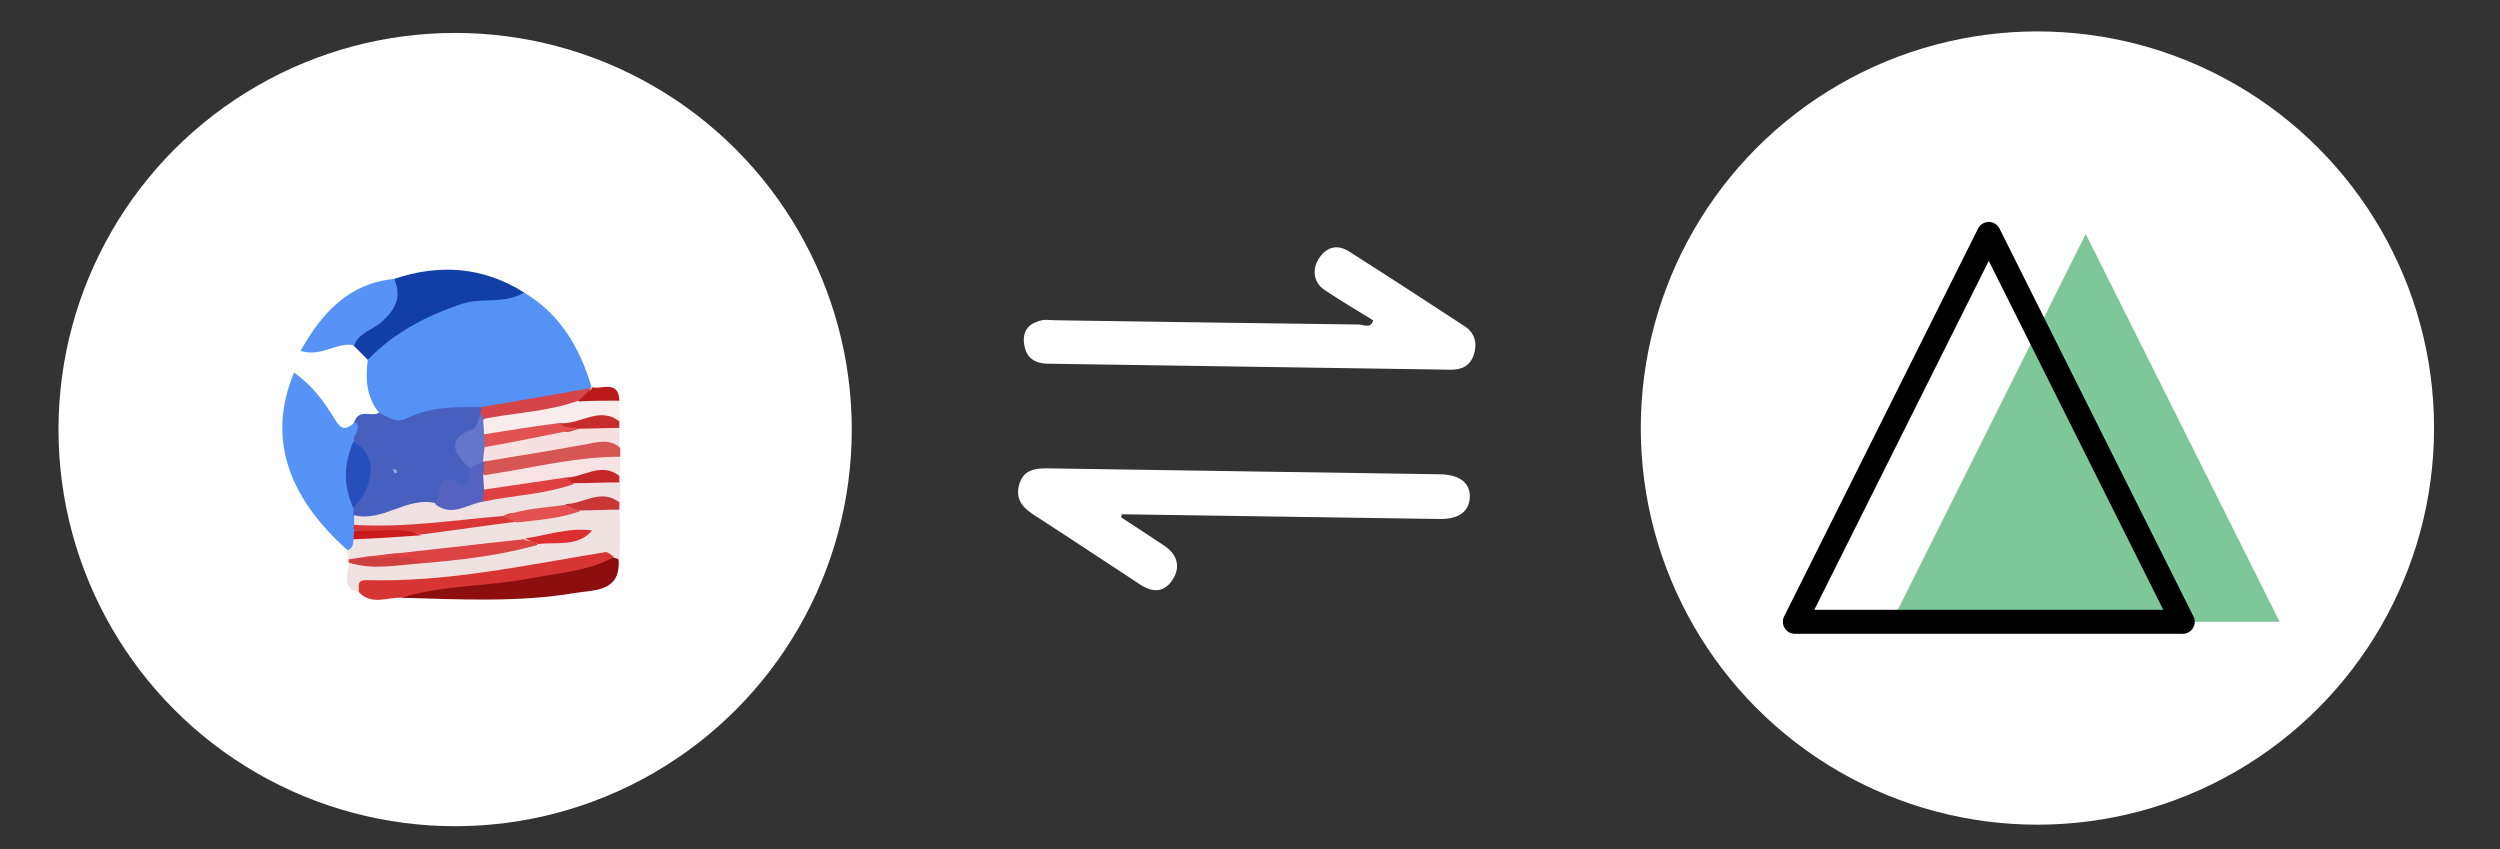 <?xml version="1.0" encoding="utf-8"?>
<!-- Generator: Adobe Illustrator 24.1.2, SVG Export Plug-In . SVG Version: 6.00 Build 0)  -->
<svg version="1.1" id="Calque_1" xmlns="http://www.w3.org/2000/svg" xmlns:xlink="http://www.w3.org/1999/xlink" x="0px" y="0px"
	 viewBox="0 0 312 106" style="enable-background:new 0 0 312 106;" xml:space="preserve">
<rect x="0" y="0" width="312" height="106" fill="#333333" stroke="none"/>
<style type="text/css">
	.st0{fill:#FFFFFF;}
	.st1{fill:#7DC798;}
	.st2{fill: none;stroke: #000000;stroke-width: 3;stroke-linecap: round;stroke-linejoin: round;}
	.st3{fill:#FEFEFE;}
	.st4{fill:#5492F6;}
	.st5{fill:#4760BF;}
	.st6{fill:#5693F6;}
	.st7{fill:#123FA7;}
	.st8{fill:#F1E2E2;}
	.st9{fill:#EFE0E2;}
	.st10{fill:#5693F5;}
	.st11{fill:#D73434;}
	.st12{fill:#8D0E0E;}
	.st13{fill:#F7E3E3;}
	.st14{fill:#F8ECEC;}
	.st15{fill:#F6E0E0;}
	.st16{fill:#D65656;}
	.st17{fill:#C82B2B;}
	.st18{fill:#C83636;}
	.st19{fill:#C52626;}
	.st20{fill:#CE4040;}
	.st21{fill:#BB1A1A;}
	.st22{fill:#D4444B;}
	.st23{fill:#5562BF;}
	.st24{fill:#274EBD;}
	.st25{fill:#6575C9;}
	.st26{fill:#9DA7D2;}
	.st27{fill:#DA3636;}
	.st28{fill:#C91B1B;}
	.st29{fill:#DC4343;}
	.st30{fill:#DD2F2F;}
	.st31{fill:#E35151;}
	.st32{fill:#E04040;}
	.st33{fill:#E35252;}
	.st100{opacity:0.68;fill:#FFFFFF;}
	.fleche-bas {
		animation: fleche-bas 2s ease-in-out infinite;
		transform: translate(0px, 0px);
		opacity:1;
		transform-origin: 50% 50%;
	}
	
	@keyframes fleche-bas {
		0%,100% { 
			transform: translate(0px, 0px);
		}
		50% { 
			transform: translate(0px, 0px);
			opacity:1;
		}
		100% { 
			transform: translate(-15px, 0px);
			opacity:0;
		}
	}
	
	.fleche-haut {
		animation: fleche-haut 2s ease-in-out infinite;
		transform: translate(0px, 0px);
		opacity:1;
		transform-origin: 50% 50%;
	}
	
	@keyframes fleche-haut {
		0%,100% { 
			transform: translate(0px, 0px);
		}
		50% { 
			transform: translate(0px, 0px);
			opacity:1;
		}
		100% { 
			transform: translate(15px, 0px);
			opacity:0;
		}
	}
</style>
<circle class="st0" cx="254.27" cy="53.42" r="49.5"/>
<circle class="st0" cx="56.8" cy="53.61" r="49.5"/>
<g>
	<path class="st1" d="M236.1,77.6h48.4l0,0c-13.4,0-24.2-5.4-24.2-12.1l0,0l0,0C260.3,72.2,249.5,77.6,236.1,77.6L236.1,77.6    M284.5,77.6L284.5,77.6l-24.2-48.4l0,0l-24.2,48.4"/>
	<path class="st2" d="M272.4,77.6L272.4,77.6H224l0,0l0,0l24.2-48.4l0,0L272.4,77.6"/>
</g>

<path class="st100 fleche-bas" d="M139.92,64.57c1.82,1.2,3.66,2.37,5.47,3.6c1.59,1.09,1.93,2.65,0.98,4.13c-1,1.56-2.35,1.78-4.11,0.63
	c-4.4-2.88-8.78-5.8-13.2-8.65c-1.42-0.91-2.35-1.95-1.88-3.75c0.5-1.89,1.96-2.1,3.61-2.08c16.31,0.26,32.62,0.49,48.93,0.74
	c2.45,0.04,3.8,1.1,3.71,2.9c-0.09,1.76-1.39,2.71-3.76,2.68c-12.57-0.18-25.14-0.37-37.7-0.56c-0.66-0.01-1.31-0.02-1.97-0.03
	C139.96,64.32,139.94,64.45,139.92,64.57z"/>
<path class="st0 fleche-haut" d="M171.37,39.98c-2.03-1.26-4.1-2.47-6.08-3.8c-1.4-0.95-1.6-2.65-0.59-4.07c0.98-1.39,2.31-1.59,3.67-0.72
	c4.83,3.07,9.63,6.19,14.41,9.32c1.27,0.83,1.61,2.08,1.17,3.51c-0.44,1.4-1.48,1.94-2.91,1.92c-16.77-0.26-33.54-0.51-50.31-0.75
	c-1.53-0.02-2.59-0.7-2.88-2.21c-0.28-1.45,0.17-2.63,1.75-3.09c0.71-0.29,1.45-0.13,2.18-0.12c12.6,0.18,25.21,0.38,37.81,0.53
	C170.17,40.5,171.06,41.08,171.37,39.98z"/>
<g>
	<g>
		<path class="st3" d="M30.6,53.2c0-7.9,0.1-15.9-0.1-23.8c0-2.1,0.5-2.4,2.4-2.4c15.7,0.1,31.5,0.1,47.2,0c2.1,0,2.4,0.5,2.4,2.4
			c-0.1,15.7-0.1,31.5,0,47.2c0,2.1-0.5,2.4-2.4,2.4c-15.7-0.1-31.5-0.1-47.2,0c-2.1,0-2.4-0.5-2.4-2.4C30.6,68.8,30.6,61,30.6,53.2
			z"/>
		<path class="st4" d="M65.4,36.5c4.5,2.7,6.9,6.8,8.4,11.7c-0.1,0.2-0.3,0.4-0.4,0.5c-4.2,2.1-8.9,1.9-13.4,3
			c-2.7,0.3-5.5,0.5-8.1,1.3c-1.7,0.5-3.6,0.8-4.6-1.5c-1.6-2-1.7-4.2-1.4-6.6c2.6-5,10.4-9.1,16.6-8.6
			C63.5,36.4,64.4,36.8,65.4,36.5z"/>
		<path class="st5" d="M47.3,51.5c1.1,0.5,2.1,1.4,3.5,0.7c3-1.5,6.2-1.4,9.4-1.4c0.3,0.3,0.4,0.6,0.5,1c-0.1,0.7-0.2,1.7-0.7,1.8
			c-3.3,1.1-2,3-1,4.9c0.3,1.1,0.2,2.9-0.9,2.5c-2.7-1-2.7,2-4.3,2.4c-3.3-1-5.7,3.1-9.1,1.7c-0.4-0.2-0.7-0.5-0.9-0.8
			c-0.8-1.6,0.7-2.5,1.1-3.8c0.5-1.7,0.3-3.3-0.8-4.8c-0.8-1-0.3-2,0.1-3C44.8,50.9,46.4,52.1,47.3,51.5z"/>
		<path class="st6" d="M44.1,63.4c0,0.3,0,0.6,0,0.9c0.3,0.3,0.5,0.6,0.7,0.9c0.1,0.4,0.2,0.8,0.2,1.1c0,0.4,0,0.8-0.1,1.2
			c-0.3,0.7-0.5,1.6-1.6,1.1c-7.6-6.8-9.9-14.2-6.6-22.1c2.3,1.6,3.8,3.7,5.2,6c1,1.6,1.6,0.7,2.5,0.2c0.8,0.9-0.5,1.6-0.2,2.4
			C45.2,57.9,43.7,60.7,44.1,63.4z"/>
		<path class="st7" d="M65.4,36.5c-2.4,1.5-5.2,0.6-7.7,1.4c-4.5,1.5-8.5,3.6-11.8,7c-0.6-0.6-1.2-1.2-1.8-1.8
			c-0.3-1.4,0.8-2.1,1.7-2.7c2-1.4,2.9-3.4,3.4-5.6C54.9,32.9,60.3,33.3,65.4,36.5z"/>
		<path class="st8" d="M44.8,73.9c-2.4-0.6-1.2-2.4-1.3-3.7c2.8-1.6,5.9-0.6,8.8-0.9c4.9,0,9.6-1.7,14.5-2.1
			c2.5-0.3,4.9-0.9,7.3-1.7c1.2-0.2,2.3-0.1,3.3,0.7c0,1.2-0.1,2.3-0.1,3.5c-0.4,0.2-0.8,0.4-1.3,0.4C65.6,71.9,55.3,73.4,44.8,73.9
			z"/>
		<path class="st8" d="M77.4,66.2c-1.2,0-2.3,0-3.5,0c-2.8,0.8-5.6,1.1-8.4,1.7c-6.4,1-12.7,2-19.2,1.9c-0.9,0.3-1.9,0.3-2.8,0
			c-0.1-0.4-0.1-0.7-0.2-1.1c0.7-0.2,0.8-0.8,0.8-1.4c2.3-2.6,5.3-1.1,8-1.5c4.1-0.4,8.1-1.2,12.1-1.7c2.8-0.3,5.5-0.8,8.3-1.4
			c1.7-0.3,3.4-0.4,4.8,0.9C77.3,64.5,77.4,65.3,77.4,66.2z"/>
		<path class="st9" d="M44.2,65.5c0-0.4,0-0.8,0-1.2c3.6,0.9,6.6-2.4,10.2-1.5c2-0.4,4.1-0.7,6.1-1.4c3.7-0.9,7.6-1,11.3-2.1
			c1.9-0.3,3.9-0.6,5.6,0.9c0,0.9,0,1.7,0,2.6c-2.4-0.1-4.7,0.3-7,0.8c-2.7,0.3-5.4,1-8.2,1.3C56.1,65.7,50.2,67.1,44.2,65.5z"/>
		<path class="st10" d="M49.2,34.8c1,2.3,0.1,3.9-1.6,5.4c-1.1,1-2.8,1.3-3.4,2.9c-2.1-0.5-4,1.5-6.7,0.7
			C40.2,39,43.5,35.4,49.2,34.8z"/>
		<path class="st11" d="M44.8,73.9c0-0.7-0.3-1.5,0.9-1.5c10.1,0.3,20-1.9,29.9-3.5c0.3,0,0.7,0.4,1,0.6c-1.1,2.2-3.1,2.5-5.2,3
			c-7,1.5-14.1,1.3-21.2,2.1C48.3,74.5,46.4,75.6,44.8,73.9z"/>
		<path class="st12" d="M50.1,74.6c5.2-1.6,10.7-1.4,16-2.4c3.5-0.7,7.2-0.9,10.4-2.6c0.2,0,0.5,0.1,0.7,0.2c0.3,4.1-3,3.8-5.4,4.2
			C64.7,75.2,57.4,74.8,50.1,74.6z"/>
		<path class="st13" d="M77.4,56.9c0,0.8,0,1.6,0,2.4c-2.4,0.1-4.7,0.2-7,0.8c-3.4,0.5-6.7,1.9-10.2,1c-0.4-0.7-0.3-1.4,0.1-2.1
			C65.8,57,71.3,54.8,77.4,56.9z"/>
		<path class="st14" d="M77.3,50c0,0.9,0,1.7,0,2.6c-2.5,0.5-5.1,0.9-7.7,1.2c-3.1,0.4-6.2,1.8-9.4,0.7c-0.4-0.7-0.4-1.3,0-2
			c2.4-2.4,5.8-1.4,8.6-2.3c1.1-0.4,2.4-0.5,3.6-0.8C74.1,49.2,75.8,48.8,77.3,50z"/>
		<path class="st15" d="M77.3,53.4c0,0.8,0,1.7,0,2.5c-5.5,0.3-10.8,1.7-16.3,2.3c-0.5-0.1-0.8-0.4-1.1-0.8
			c-0.2-0.7-0.1-1.4,0.4-1.9c3.8-1.8,8.1-1.5,12.1-2.5C74.2,52.5,75.8,52.4,77.3,53.4z"/>
		<path class="st16" d="M60.4,57.6c4.3-0.7,8.6-1.4,13-2.2c1.4-0.3,2.8-0.6,4,0.5c0,0.4,0,0.7,0,1.1c-5.8,0-11.3,1.5-17,2.3
			C59.9,58.7,59.9,58.1,60.4,57.6z"/>
		<path class="st17" d="M77.3,53.4c-1.7,0-3.3,0.1-5,0.1c-1,0.2-2.1,1.1-2.5-0.7c2.5,0.3,5-2.2,7.5-0.2
			C77.3,52.9,77.3,53.1,77.3,53.4z"/>
		<path class="st18" d="M70.6,62.9c2.2,0,4.4-2,6.7-0.2c0,0.3,0,0.6,0,0.9c-1.6,0-3.3,0.1-4.9,0.1C71.6,63.9,70.6,64.6,70.6,62.9z"
			/>
		<path class="st19" d="M70.6,59.6c2.2,0,4.4-2,6.7-0.2c0,0.3,0,0.5,0,0.8c-1.9,0-3.8,0.1-5.7,0.1C70.8,60.7,70.5,60.4,70.6,59.6z"
			/>
		<path class="st20" d="M43.5,69.8c0.7-0.1,1.4-0.2,2.1-0.3c2.4,0,5-1.4,7.1,0.8c-3.1,0.2-6.1,0.9-9.2-0.1
			C43.5,70.2,43.5,69.8,43.5,69.8z"/>
		<path class="st21" d="M77.3,50c-1.7,0-3.4,0-5.1,0.1c-0.5-1.6,1.2-1,1.7-1.6c0,0-0.1-0.2-0.1-0.2C75,48.7,77.2,47.3,77.3,50z"/>
		<path class="st22" d="M73.9,48.4c-0.6,0.5-1.1,1.1-1.7,1.6c-3.9,1.4-8,1.5-12,2.3c-0.1-0.2-0.2-0.4-0.3-0.5c0.1-0.3,0.1-0.7,0.2-1
			C64.8,50,69.4,49.2,73.9,48.4z"/>
		<path class="st23" d="M60.4,57.6c0,0.5,0,1.1-0.1,1.6c0,0.6,0.1,1.2,0.1,1.9c0.4,0.5,0.3,1-0.1,1.5c-2,0.3-3.9,2-6,0.3
			c0.9-1-0.3-4.5,3.3-2.5c1.3,0.7,0.7-1.2,1-2c0.1-1.2,0.7-1.3,1.7-0.8L60.4,57.6z"/>
		<path class="st24" d="M44.1,63.4c-1.3-2.8-1.2-5.5,0-8.3C47,56.7,47,60.2,44.1,63.4z"/>
		<path class="st25" d="M60.3,57.6c-0.6,0.3-1.1,0.5-1.7,0.8c-2.6-2.4-2.4-3.8,0.5-4.9c0.4-0.2,0.6-1.2,0.9-1.8
			c0.2,0.1,0.2,0.3,0.3,0.5c0,0.6,0.1,1.3,0.1,1.9c0.4,0.5,0.5,1.1,0.1,1.6C60.4,56.4,60.3,57,60.3,57.6z"/>
		<path class="st26" d="M49.6,58.9c-0.1,0.1-0.2,0.1-0.3,0.2c-0.1-0.2-0.2-0.3-0.3-0.5c0.1,0,0.3-0.1,0.4,0
			C49.5,58.7,49.5,58.8,49.6,58.9z"/>
		<path class="st27" d="M44.2,65.5c6.3,0.4,12.4-0.6,18.6-1.1c0.8-0.4,1.7-0.8,1.7,0.7c-4,0.5-8,1.1-11.9,1.6
			c-2.8-0.7-5.6,0.3-8.4-0.6C44.1,66,44.1,65.8,44.2,65.5z"/>
		<path class="st28" d="M44.2,66.2c2.8,0.3,5.7-0.6,8.4,0.6c-2.8,0.2-5.6,0.4-8.5,0.5C44.1,67,44.2,66.6,44.2,66.2z"/>
		<path class="st29" d="M52.6,70.3c-2.2-1.5-4.7-0.3-7.1-0.8c6.6-0.7,13.3-1.5,19.9-2.2c0.5,0.4,1.4,0,1.7,0.7
			C62.5,69.3,57.6,69.9,52.6,70.3z"/>
		<path class="st30" d="M67.2,67.9c-0.6-0.2-1.2-0.5-1.7-0.7c2.8-0.4,5.5-1.4,8.4-1C72.1,68.3,69.5,67.6,67.2,67.9z"/>
		<path class="st31" d="M64.5,65.2c-0.6-0.2-1.1-0.5-1.7-0.7c2.5-1.1,5.2-1.1,7.8-1.5c0.6,0.3,1.2,0.5,1.8,0.8
			C69.9,64.7,67.2,64.9,64.5,65.2z"/>
		<path class="st32" d="M60.3,62.6c0-0.5,0.1-1,0.1-1.5c3.4-0.5,6.8-1,10.2-1.5c0.3,0.3,0.7,0.5,1,0.8C68,61.7,64.1,61.8,60.3,62.6z
			"/>
		<path class="st33" d="M60.5,55.8c0-0.5,0-1.1-0.1-1.6c3.1-0.5,6.3-1,9.4-1.4c0.7,0.8,1.7,0.4,2.5,0.7
			C68.4,54.3,64.4,55.1,60.5,55.8z"/>
	</g>
</g>
</svg>

